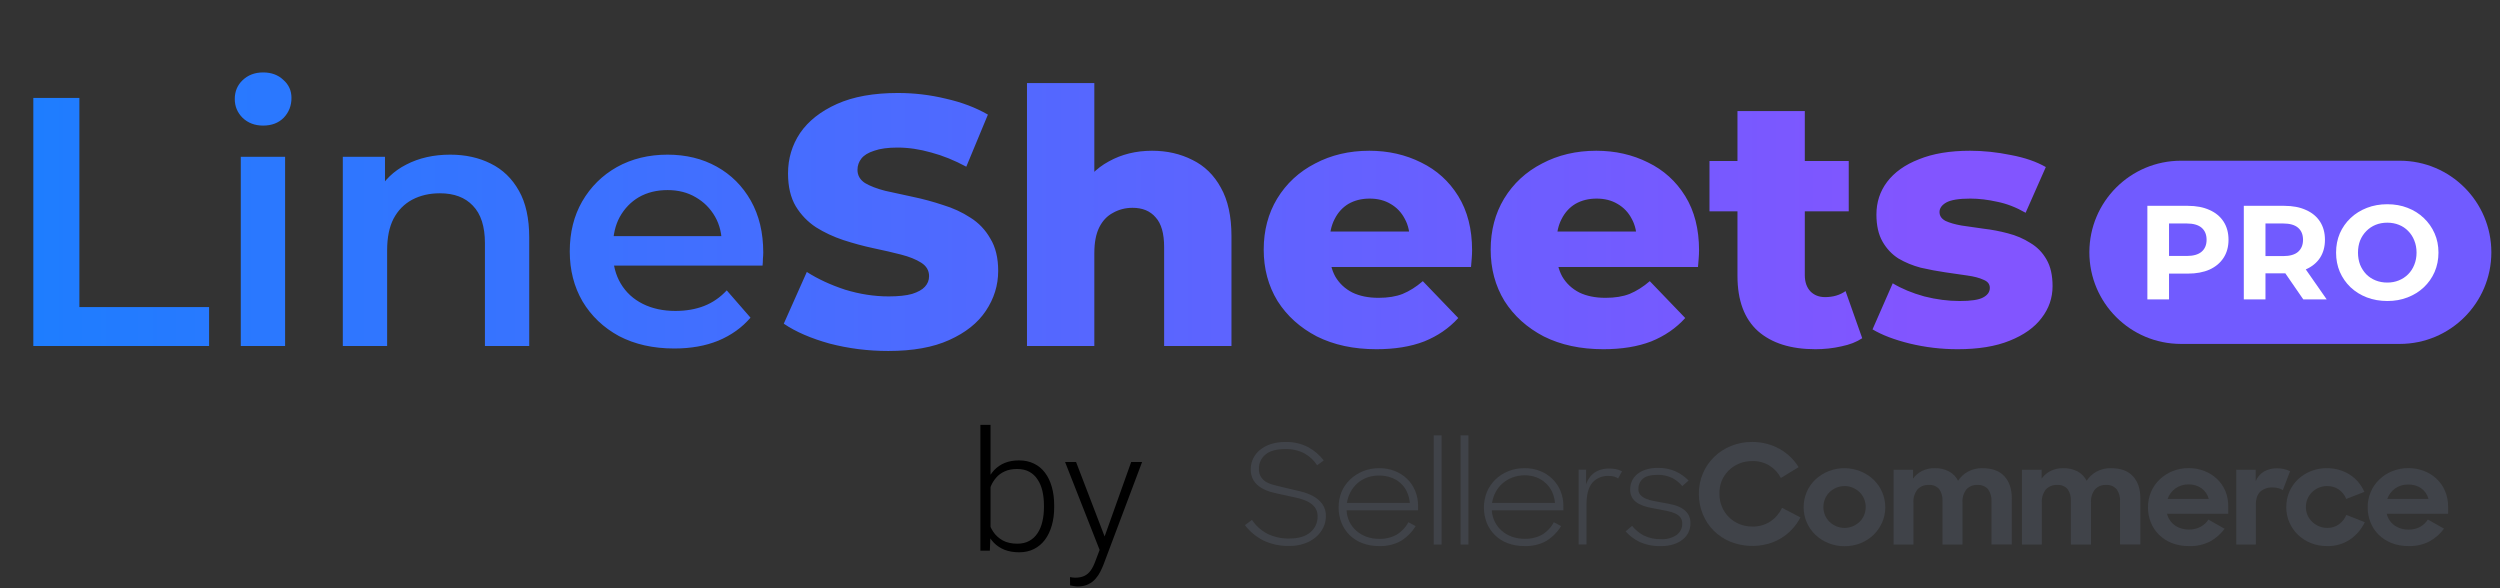 <svg width="153" height="36" viewBox="0 0 153 36" fill="none" xmlns="http://www.w3.org/2000/svg">
<rect x="0" y="0" width="153" height="36" fill="#333333" stroke="none"/>
<g clip-path="url(#clip0_14_2)">
<path d="M146.865 9.836H133.476C130.379 9.836 127.869 12.346 127.869 15.442V15.442C127.869 18.538 130.379 21.048 133.476 21.048H146.865C149.961 21.048 152.471 18.538 152.471 15.442V15.442C152.471 12.346 149.961 9.836 146.865 9.836Z" fill="#715BFF"/>
<path d="M2.039 21.177V5.994H4.858V18.791H12.796V21.177H2.039ZM14.736 21.177V9.595H17.448V21.177H14.736ZM16.103 7.686C15.597 7.686 15.178 7.527 14.845 7.209C14.527 6.891 14.368 6.508 14.368 6.06C14.368 5.597 14.527 5.214 14.845 4.91C15.178 4.592 15.597 4.433 16.103 4.433C16.609 4.433 17.021 4.585 17.339 4.888C17.672 5.178 17.838 5.546 17.838 5.994C17.838 6.472 17.679 6.876 17.361 7.209C17.043 7.527 16.623 7.686 16.103 7.686ZM27.552 9.465C28.477 9.465 29.302 9.645 30.025 10.007C30.762 10.368 31.34 10.925 31.76 11.677C32.179 12.414 32.389 13.369 32.389 14.54V21.177H29.678V14.887C29.678 13.86 29.432 13.094 28.94 12.588C28.463 12.082 27.791 11.829 26.923 11.829C26.287 11.829 25.723 11.959 25.231 12.219C24.74 12.479 24.357 12.87 24.082 13.39C23.822 13.896 23.692 14.54 23.692 15.32V21.177H20.98V9.595H23.561V12.718L23.106 11.764C23.511 11.026 24.096 10.462 24.863 10.072C25.643 9.667 26.54 9.465 27.552 9.465ZM41.267 21.328C39.981 21.328 38.853 21.075 37.884 20.569C36.93 20.049 36.185 19.34 35.65 18.444C35.13 17.547 34.869 16.528 34.869 15.386C34.869 14.229 35.122 13.21 35.629 12.328C36.149 11.431 36.857 10.73 37.754 10.224C38.665 9.718 39.699 9.465 40.855 9.465C41.983 9.465 42.988 9.71 43.87 10.202C44.752 10.694 45.446 11.388 45.952 12.284C46.458 13.181 46.711 14.236 46.711 15.451C46.711 15.566 46.704 15.697 46.69 15.841C46.69 15.986 46.682 16.123 46.668 16.253H37.017V14.453H45.236L44.174 15.017C44.188 14.352 44.051 13.766 43.762 13.26C43.472 12.754 43.075 12.356 42.569 12.067C42.077 11.778 41.506 11.633 40.855 11.633C40.19 11.633 39.605 11.778 39.099 12.067C38.607 12.356 38.217 12.761 37.927 13.282C37.653 13.788 37.515 14.388 37.515 15.082V15.516C37.515 16.21 37.674 16.824 37.992 17.359C38.311 17.894 38.759 18.306 39.337 18.596C39.916 18.885 40.581 19.029 41.333 19.029C41.983 19.029 42.569 18.928 43.089 18.726C43.61 18.523 44.072 18.205 44.477 17.771L45.931 19.441C45.41 20.049 44.752 20.519 43.957 20.851C43.176 21.169 42.28 21.328 41.267 21.328ZM54.365 21.48C53.122 21.48 51.922 21.328 50.765 21.025C49.623 20.707 48.69 20.302 47.967 19.81L49.377 16.643C50.056 17.077 50.837 17.439 51.719 17.728C52.616 18.003 53.505 18.14 54.387 18.14C54.98 18.14 55.457 18.09 55.819 17.988C56.18 17.873 56.44 17.728 56.599 17.555C56.773 17.366 56.859 17.15 56.859 16.904C56.859 16.557 56.7 16.282 56.382 16.08C56.064 15.877 55.652 15.711 55.146 15.581C54.64 15.451 54.076 15.32 53.454 15.19C52.847 15.06 52.232 14.894 51.611 14.692C51.004 14.489 50.447 14.229 49.941 13.911C49.435 13.578 49.023 13.152 48.704 12.631C48.386 12.096 48.227 11.424 48.227 10.614C48.227 9.703 48.473 8.879 48.965 8.142C49.471 7.404 50.223 6.811 51.22 6.363C52.218 5.915 53.462 5.691 54.951 5.691C55.948 5.691 56.925 5.806 57.879 6.038C58.847 6.255 59.708 6.58 60.46 7.014L59.137 10.202C58.414 9.812 57.698 9.522 56.99 9.334C56.281 9.132 55.594 9.031 54.929 9.031C54.336 9.031 53.859 9.096 53.498 9.226C53.136 9.342 52.876 9.501 52.717 9.703C52.558 9.906 52.478 10.137 52.478 10.397C52.478 10.73 52.63 10.997 52.934 11.2C53.252 11.388 53.664 11.547 54.17 11.677C54.69 11.793 55.254 11.915 55.862 12.046C56.483 12.176 57.098 12.342 57.705 12.544C58.327 12.732 58.891 12.993 59.397 13.325C59.903 13.643 60.308 14.07 60.611 14.605C60.929 15.125 61.089 15.783 61.089 16.578C61.089 17.46 60.836 18.277 60.33 19.029C59.838 19.767 59.093 20.36 58.096 20.808C57.112 21.256 55.869 21.48 54.365 21.48ZM70.508 9.226C71.419 9.226 72.243 9.414 72.981 9.79C73.718 10.151 74.296 10.715 74.715 11.482C75.149 12.248 75.366 13.238 75.366 14.453V21.177H71.245V15.125C71.245 14.287 71.071 13.68 70.725 13.303C70.392 12.913 69.922 12.718 69.315 12.718C68.881 12.718 68.484 12.819 68.122 13.022C67.76 13.21 67.479 13.506 67.276 13.911C67.074 14.316 66.973 14.843 66.973 15.494V21.177H62.852V5.084H66.973V12.761L66.018 11.785C66.467 10.932 67.081 10.296 67.862 9.877C68.642 9.443 69.525 9.226 70.508 9.226ZM84.236 21.372C82.848 21.372 81.633 21.111 80.592 20.591C79.565 20.056 78.763 19.333 78.185 18.422C77.621 17.497 77.339 16.448 77.339 15.277C77.339 14.106 77.613 13.065 78.163 12.154C78.727 11.229 79.5 10.513 80.483 10.007C81.467 9.486 82.573 9.226 83.802 9.226C84.958 9.226 86.014 9.465 86.969 9.942C87.923 10.405 88.682 11.091 89.246 12.002C89.809 12.913 90.092 14.019 90.092 15.32C90.092 15.465 90.084 15.631 90.07 15.819C90.056 16.007 90.041 16.181 90.026 16.34H80.722V14.171H87.836L86.275 14.778C86.289 14.243 86.188 13.781 85.971 13.39C85.768 13 85.479 12.696 85.103 12.479C84.742 12.262 84.315 12.154 83.823 12.154C83.332 12.154 82.898 12.262 82.522 12.479C82.161 12.696 81.879 13.007 81.677 13.412C81.474 13.802 81.373 14.265 81.373 14.8V15.429C81.373 16.007 81.489 16.506 81.72 16.925C81.966 17.345 82.312 17.67 82.761 17.901C83.209 18.118 83.744 18.227 84.366 18.227C84.944 18.227 85.436 18.147 85.84 17.988C86.26 17.815 86.672 17.555 87.077 17.207L89.246 19.463C88.682 20.085 87.988 20.562 87.163 20.895C86.34 21.213 85.363 21.372 84.236 21.372ZM98.125 21.372C96.738 21.372 95.523 21.111 94.482 20.591C93.456 20.056 92.653 19.333 92.075 18.422C91.51 17.497 91.229 16.448 91.229 15.277C91.229 14.106 91.504 13.065 92.053 12.154C92.617 11.229 93.39 10.513 94.374 10.007C95.357 9.486 96.463 9.226 97.692 9.226C98.849 9.226 99.904 9.465 100.858 9.942C101.813 10.405 102.572 11.091 103.136 12.002C103.7 12.913 103.982 14.019 103.982 15.32C103.982 15.465 103.974 15.631 103.96 15.819C103.945 16.007 103.931 16.181 103.917 16.34H94.612V14.171H101.726L100.164 14.778C100.179 14.243 100.078 13.781 99.861 13.39C99.659 13 99.369 12.696 98.993 12.479C98.632 12.262 98.205 12.154 97.713 12.154C97.222 12.154 96.788 12.262 96.412 12.479C96.051 12.696 95.769 13.007 95.566 13.412C95.364 13.802 95.263 14.265 95.263 14.8V15.429C95.263 16.007 95.378 16.506 95.61 16.925C95.856 17.345 96.203 17.67 96.651 17.901C97.099 18.118 97.634 18.227 98.256 18.227C98.834 18.227 99.326 18.147 99.731 17.988C100.15 17.815 100.562 17.555 100.967 17.207L103.136 19.463C102.572 20.085 101.878 20.562 101.054 20.895C100.229 21.213 99.254 21.372 98.125 21.372ZM111.105 21.372C109.601 21.372 108.43 21.003 107.591 20.266C106.753 19.514 106.333 18.386 106.333 16.882V6.797H110.454V16.839C110.454 17.258 110.57 17.591 110.801 17.836C111.032 18.068 111.329 18.183 111.691 18.183C112.182 18.183 112.601 18.061 112.948 17.815L113.968 20.699C113.621 20.931 113.194 21.097 112.688 21.198C112.182 21.314 111.654 21.372 111.105 21.372ZM104.62 12.935V9.855H113.143V12.935H104.62ZM119.804 21.372C118.806 21.372 117.83 21.256 116.876 21.025C115.936 20.793 115.177 20.504 114.599 20.157L115.835 17.338C116.384 17.67 117.028 17.938 117.765 18.14C118.502 18.328 119.226 18.422 119.934 18.422C120.628 18.422 121.105 18.35 121.366 18.205C121.64 18.061 121.777 17.865 121.777 17.62C121.777 17.388 121.648 17.222 121.387 17.121C121.142 17.005 120.809 16.918 120.389 16.86C119.985 16.803 119.536 16.738 119.045 16.665C118.553 16.593 118.055 16.499 117.548 16.383C117.057 16.253 116.601 16.065 116.182 15.819C115.777 15.559 115.452 15.212 115.206 14.778C114.96 14.345 114.837 13.795 114.837 13.13C114.837 12.378 115.054 11.713 115.488 11.135C115.936 10.542 116.587 10.079 117.44 9.747C118.293 9.4 119.334 9.226 120.563 9.226C121.387 9.226 122.218 9.313 123.057 9.486C123.91 9.645 124.626 9.891 125.204 10.224L123.968 13.022C123.39 12.689 122.811 12.465 122.233 12.349C121.655 12.219 121.105 12.154 120.585 12.154C119.891 12.154 119.399 12.233 119.11 12.393C118.835 12.552 118.698 12.747 118.698 12.978C118.698 13.21 118.821 13.39 119.066 13.52C119.312 13.636 119.638 13.73 120.043 13.802C120.462 13.86 120.917 13.925 121.409 13.998C121.9 14.055 122.392 14.149 122.884 14.28C123.39 14.41 123.845 14.605 124.25 14.865C124.67 15.111 125.002 15.451 125.248 15.884C125.493 16.304 125.617 16.846 125.617 17.511C125.617 18.234 125.392 18.885 124.944 19.463C124.51 20.041 123.86 20.504 122.992 20.851C122.139 21.198 121.076 21.372 119.804 21.372Z" fill="url(#paint0_linear_14_2)"/>
<path d="M131.419 18.324V12.597H133.898C134.41 12.597 134.852 12.681 135.223 12.851C135.594 13.014 135.88 13.251 136.082 13.562C136.284 13.873 136.385 14.244 136.385 14.675C136.385 15.1 136.284 15.469 136.082 15.779C135.88 16.09 135.594 16.33 135.223 16.499C134.852 16.663 134.41 16.745 133.898 16.745H132.155L132.744 16.148V18.324H131.419ZM132.744 16.295L132.155 15.665H133.824C134.233 15.665 134.538 15.578 134.741 15.403C134.942 15.229 135.043 14.986 135.043 14.675C135.043 14.359 134.942 14.113 134.741 13.939C134.538 13.764 134.233 13.677 133.824 13.677H132.155L132.744 13.047V16.295ZM137.321 18.324V12.597H139.8C140.313 12.597 140.755 12.681 141.125 12.851C141.496 13.014 141.783 13.251 141.985 13.562C142.186 13.873 142.287 14.244 142.287 14.675C142.287 15.1 142.186 15.469 141.985 15.779C141.783 16.085 141.496 16.319 141.125 16.483C140.755 16.647 140.313 16.728 139.8 16.728H138.058L138.647 16.148V18.324H137.321ZM140.962 18.324L139.53 16.246H140.945L142.394 18.324H140.962ZM138.647 16.295L138.058 15.673H139.727C140.136 15.673 140.441 15.586 140.643 15.411C140.845 15.231 140.945 14.986 140.945 14.675C140.945 14.359 140.845 14.113 140.643 13.939C140.441 13.764 140.136 13.677 139.727 13.677H138.058L138.647 13.047V16.295ZM146.109 18.422C145.657 18.422 145.237 18.348 144.849 18.201C144.467 18.054 144.135 17.846 143.851 17.579C143.573 17.312 143.355 16.998 143.197 16.638C143.044 16.278 142.968 15.886 142.968 15.46C142.968 15.035 143.044 14.642 143.197 14.282C143.355 13.922 143.576 13.609 143.859 13.341C144.143 13.074 144.476 12.867 144.858 12.72C145.239 12.572 145.654 12.499 146.101 12.499C146.554 12.499 146.968 12.572 147.344 12.72C147.727 12.867 148.056 13.074 148.334 13.341C148.618 13.609 148.839 13.922 148.997 14.282C149.155 14.637 149.234 15.029 149.234 15.46C149.234 15.886 149.155 16.281 148.997 16.647C148.839 17.006 148.618 17.32 148.334 17.587C148.056 17.849 147.727 18.054 147.344 18.201C146.968 18.348 146.557 18.422 146.109 18.422ZM146.101 17.293C146.357 17.293 146.592 17.249 146.805 17.162C147.023 17.075 147.214 16.949 147.377 16.786C147.541 16.622 147.666 16.428 147.754 16.205C147.846 15.981 147.893 15.733 147.893 15.46C147.893 15.188 147.846 14.94 147.754 14.716C147.666 14.492 147.541 14.299 147.377 14.135C147.219 13.971 147.031 13.846 146.813 13.759C146.595 13.671 146.357 13.628 146.101 13.628C145.844 13.628 145.607 13.671 145.389 13.759C145.176 13.846 144.988 13.971 144.825 14.135C144.661 14.299 144.533 14.492 144.44 14.716C144.353 14.94 144.309 15.188 144.309 15.46C144.309 15.728 144.353 15.976 144.44 16.205C144.533 16.428 144.659 16.622 144.816 16.786C144.98 16.949 145.171 17.075 145.389 17.162C145.607 17.249 145.844 17.293 146.101 17.293Z" fill="white"/>
<path d="M60 26H60.621V32.647L60.579 33.7H60V26ZM64.516 30.938V31.043C64.516 31.448 64.468 31.819 64.371 32.156C64.275 32.494 64.135 32.786 63.952 33.033C63.769 33.277 63.545 33.466 63.279 33.6C63.017 33.733 62.715 33.8 62.374 33.8C62.04 33.8 61.743 33.75 61.485 33.65C61.226 33.546 61.005 33.401 60.822 33.214C60.64 33.023 60.493 32.801 60.383 32.547C60.273 32.29 60.195 32.007 60.15 31.7V30.361C60.202 30.034 60.285 29.736 60.398 29.469C60.512 29.202 60.659 28.971 60.838 28.777C61.021 28.584 61.238 28.435 61.49 28.331C61.745 28.227 62.037 28.176 62.364 28.176C62.706 28.176 63.009 28.241 63.275 28.371C63.543 28.498 63.769 28.684 63.952 28.928C64.135 29.168 64.275 29.459 64.371 29.8C64.468 30.137 64.516 30.517 64.516 30.938ZM63.89 31.043V30.938C63.89 30.62 63.859 30.326 63.797 30.056C63.735 29.785 63.636 29.549 63.502 29.349C63.371 29.145 63.202 28.986 62.995 28.872C62.788 28.759 62.54 28.702 62.25 28.702C61.953 28.702 61.7 28.751 61.49 28.848C61.282 28.941 61.11 29.066 60.973 29.224C60.838 29.377 60.731 29.546 60.651 29.73C60.572 29.914 60.514 30.094 60.476 30.271V31.83C60.535 32.081 60.636 32.316 60.781 32.537C60.926 32.758 61.121 32.937 61.366 33.074C61.61 33.207 61.909 33.274 62.261 33.274C62.543 33.274 62.787 33.217 62.99 33.104C63.197 32.99 63.366 32.833 63.497 32.632C63.632 32.432 63.729 32.196 63.792 31.925C63.857 31.655 63.89 31.361 63.89 31.043ZM67.486 33.159L69.228 28.276H69.896L67.527 34.572C67.478 34.696 67.417 34.833 67.341 34.983C67.268 35.134 67.171 35.278 67.051 35.415C66.934 35.555 66.786 35.669 66.606 35.755C66.43 35.846 66.214 35.891 65.959 35.891C65.894 35.891 65.81 35.883 65.706 35.866C65.606 35.852 65.534 35.839 65.489 35.826L65.484 35.319C65.522 35.329 65.577 35.338 65.649 35.344C65.722 35.351 65.772 35.355 65.799 35.355C66.023 35.355 66.211 35.318 66.363 35.244C66.518 35.171 66.647 35.06 66.751 34.913C66.854 34.77 66.946 34.589 67.025 34.372L67.486 33.159ZM65.856 28.276L67.641 32.933L67.806 33.56L67.356 33.805L65.183 28.276H65.856Z" fill="black"/>
<path d="M77.302 33.069C76.864 32.844 76.484 32.526 76.19 32.139L76.619 31.817C76.854 32.172 77.177 32.464 77.561 32.665C77.983 32.87 78.45 32.97 78.921 32.957C79.471 32.957 79.892 32.831 80.19 32.58C80.336 32.458 80.451 32.306 80.529 32.135C80.606 31.964 80.643 31.778 80.637 31.591C80.644 31.393 80.582 31.197 80.461 31.037C80.34 30.887 80.183 30.766 80.006 30.684C79.796 30.587 79.576 30.513 79.35 30.463L78.574 30.294C78.324 30.243 78.077 30.185 77.835 30.124C77.606 30.064 77.385 29.973 77.183 29.853C76.995 29.74 76.835 29.586 76.719 29.403C76.595 29.19 76.534 28.947 76.544 28.703C76.546 28.479 76.597 28.258 76.696 28.056C76.794 27.853 76.937 27.673 77.116 27.53C77.311 27.374 77.534 27.254 77.775 27.178C78.057 27.089 78.352 27.046 78.649 27.05C79.143 27.034 79.632 27.144 80.067 27.369C80.437 27.573 80.759 27.848 81.013 28.178L80.61 28.475C80.416 28.173 80.146 27.922 79.828 27.746C79.465 27.561 79.059 27.47 78.649 27.483C78.107 27.483 77.704 27.596 77.442 27.822C77.313 27.929 77.212 28.062 77.143 28.212C77.075 28.361 77.042 28.524 77.046 28.687C77.036 28.872 77.084 29.056 77.185 29.213C77.279 29.348 77.406 29.457 77.555 29.532C77.733 29.618 77.922 29.681 78.116 29.722C78.333 29.773 78.569 29.827 78.816 29.892C79.063 29.956 79.341 30.005 79.612 30.078C79.877 30.144 80.132 30.241 80.372 30.367C80.59 30.486 80.779 30.65 80.927 30.847C81.079 31.065 81.155 31.325 81.144 31.588C81.146 31.831 81.091 32.072 80.983 32.292C80.874 32.514 80.719 32.712 80.527 32.874C80.322 33.046 80.084 33.18 79.828 33.267C79.536 33.367 79.23 33.416 78.921 33.411C78.361 33.428 77.805 33.31 77.302 33.069Z" fill="#404349"/>
<path d="M83.373 33.241C83.08 33.131 82.815 32.962 82.595 32.746C82.38 32.531 82.211 32.278 82.1 31.999C81.981 31.7 81.921 31.382 81.924 31.061C81.919 30.737 81.978 30.414 82.1 30.111C82.219 29.825 82.398 29.566 82.625 29.348C82.851 29.131 83.118 28.959 83.412 28.839C83.728 28.713 84.067 28.649 84.41 28.653C84.733 28.648 85.055 28.706 85.355 28.822C85.64 28.932 85.898 29.097 86.114 29.307C86.33 29.517 86.5 29.767 86.611 30.044C86.732 30.342 86.792 30.66 86.787 30.98V31.231H82.411C82.422 31.473 82.481 31.711 82.586 31.931C82.688 32.14 82.831 32.327 83.006 32.483C83.186 32.641 83.396 32.765 83.624 32.847C83.871 32.937 84.134 32.981 84.398 32.978C84.774 32.99 85.146 32.902 85.474 32.724C85.781 32.538 86.03 32.274 86.192 31.96L86.638 32.198C86.412 32.569 86.096 32.883 85.719 33.114C85.318 33.33 84.865 33.435 84.406 33.419C84.054 33.424 83.703 33.364 83.373 33.241ZM83.675 29.221C83.453 29.302 83.248 29.423 83.071 29.577C82.898 29.731 82.755 29.914 82.649 30.116C82.538 30.325 82.464 30.549 82.43 30.781H86.281C86.262 30.547 86.203 30.318 86.106 30.103C86.014 29.901 85.881 29.72 85.716 29.569C85.55 29.42 85.355 29.305 85.143 29.229C84.912 29.144 84.667 29.102 84.42 29.105C84.166 29.098 83.914 29.137 83.675 29.221Z" fill="#404349"/>
<path d="M88.224 26.643V33.326H87.743V26.643H88.224Z" fill="#404349"/>
<path d="M89.867 26.643V33.326H89.387V26.643H89.867Z" fill="#404349"/>
<path d="M92.264 33.241C91.971 33.131 91.706 32.962 91.486 32.745C91.27 32.531 91.102 32.277 90.99 31.999C90.753 31.39 90.757 30.718 90.999 30.111C91.116 29.826 91.291 29.566 91.516 29.348C91.742 29.131 92.009 28.959 92.303 28.839C92.619 28.712 92.958 28.649 93.301 28.652C93.624 28.648 93.946 28.706 94.246 28.822C94.53 28.932 94.787 29.097 95.004 29.306C95.219 29.517 95.389 29.768 95.502 30.043C95.623 30.342 95.682 30.66 95.678 30.98V31.231H91.296C91.312 31.472 91.374 31.708 91.48 31.926C91.583 32.135 91.725 32.322 91.9 32.477C92.081 32.636 92.29 32.76 92.518 32.842C92.766 32.932 93.028 32.976 93.292 32.973C93.67 32.988 94.045 32.902 94.375 32.724C94.683 32.538 94.931 32.274 95.093 31.96L95.54 32.198C95.313 32.569 94.997 32.883 94.62 33.114C94.22 33.33 93.766 33.435 93.308 33.419C92.951 33.425 92.597 33.365 92.264 33.241ZM92.565 29.221C92.118 29.385 91.75 29.704 91.533 30.116C91.422 30.325 91.347 30.549 91.314 30.781H95.165C95.146 30.547 95.087 30.318 94.989 30.103C94.898 29.901 94.765 29.72 94.599 29.569C94.434 29.414 94.239 29.293 94.026 29.212C93.794 29.127 93.549 29.085 93.302 29.088C93.051 29.088 92.801 29.133 92.565 29.221Z" fill="#404349"/>
<path d="M97.07 28.746V29.662C97.15 29.37 97.327 29.113 97.575 28.93C97.843 28.753 98.164 28.665 98.488 28.678C98.758 28.666 99.026 28.722 99.267 28.84L99.031 29.281C98.958 29.233 98.879 29.195 98.795 29.17C98.69 29.141 98.58 29.127 98.471 29.128C98.277 29.115 98.083 29.146 97.905 29.22C97.726 29.294 97.567 29.407 97.444 29.552C97.21 29.837 97.093 30.279 97.093 30.878V33.321H96.612V28.741L97.07 28.746Z" fill="#404349"/>
<path d="M100.337 33.162C100.013 33.005 99.725 32.787 99.488 32.521L99.882 32.182C100.073 32.419 100.311 32.616 100.582 32.764C100.912 32.929 101.279 33.009 101.65 32.996C101.994 33.02 102.336 32.927 102.618 32.733C102.727 32.65 102.815 32.542 102.873 32.42C102.931 32.298 102.958 32.164 102.952 32.029C102.958 31.893 102.915 31.76 102.83 31.652C102.741 31.549 102.629 31.468 102.502 31.415C102.35 31.352 102.192 31.303 102.03 31.271C101.855 31.233 101.669 31.198 101.482 31.164C101.294 31.13 101.065 31.089 100.861 31.042C100.669 30.998 100.484 30.931 100.31 30.842C100.151 30.762 100.016 30.645 99.915 30.502C99.809 30.338 99.757 30.145 99.767 29.951C99.765 29.776 99.801 29.603 99.872 29.442C99.943 29.282 100.051 29.14 100.187 29.027C100.341 28.9 100.519 28.804 100.712 28.743C100.95 28.669 101.201 28.632 101.452 28.637C101.834 28.625 102.213 28.7 102.56 28.854C102.853 28.993 103.117 29.181 103.342 29.408L102.957 29.748C102.789 29.546 102.581 29.379 102.345 29.256C102.069 29.119 101.762 29.052 101.452 29.061C101.019 29.061 100.714 29.142 100.537 29.303C100.449 29.384 100.379 29.482 100.334 29.591C100.288 29.7 100.266 29.817 100.271 29.934C100.263 30.064 100.307 30.191 100.393 30.29C100.483 30.387 100.594 30.464 100.717 30.516C100.865 30.579 101.022 30.626 101.181 30.655L101.723 30.757C101.934 30.791 102.141 30.833 102.35 30.881C102.544 30.924 102.731 30.994 102.905 31.088C103.064 31.179 103.2 31.303 103.303 31.452C103.411 31.625 103.464 31.826 103.455 32.029C103.456 32.216 103.416 32.401 103.337 32.572C103.257 32.743 103.138 32.894 102.987 33.013C102.822 33.145 102.632 33.246 102.427 33.31C102.176 33.387 101.915 33.425 101.652 33.42C101.199 33.436 100.748 33.348 100.337 33.162Z" fill="#404349"/>
<path d="M105.917 33.162C105.529 33.004 105.178 32.773 104.884 32.483C104.592 32.19 104.364 31.844 104.21 31.465C104.049 31.071 103.967 30.651 103.97 30.227C103.966 29.796 104.05 29.368 104.219 28.968C104.378 28.591 104.613 28.249 104.91 27.96C105.207 27.672 105.559 27.444 105.949 27.289C106.359 27.125 106.8 27.043 107.243 27.047C107.539 27.047 107.833 27.084 108.119 27.157C108.394 27.228 108.658 27.334 108.906 27.471C109.147 27.605 109.369 27.77 109.566 27.959C109.763 28.147 109.934 28.359 110.074 28.59L108.989 29.252C108.83 28.942 108.588 28.68 108.289 28.494C107.974 28.303 107.609 28.207 107.238 28.217C106.968 28.215 106.699 28.265 106.45 28.366C106.2 28.466 105.974 28.615 105.785 28.802C105.602 28.988 105.458 29.205 105.36 29.443C105.265 29.695 105.22 29.962 105.229 30.23C105.227 30.495 105.278 30.757 105.377 31.002C105.473 31.239 105.615 31.456 105.798 31.638C105.979 31.82 106.197 31.966 106.436 32.068C106.691 32.174 106.965 32.227 107.242 32.224C107.64 32.235 108.03 32.124 108.358 31.906C108.665 31.697 108.907 31.411 109.059 31.079L110.188 31.664C110.055 31.922 109.887 32.161 109.688 32.376C109.493 32.589 109.268 32.775 109.02 32.928C108.766 33.083 108.49 33.203 108.201 33.284C107.45 33.489 106.649 33.446 105.926 33.162H105.917Z" fill="#404349"/>
<path d="M111.889 33.233C111.593 33.115 111.325 32.942 111.097 32.724C110.869 32.504 110.688 32.241 110.566 31.952C110.443 31.663 110.381 31.352 110.383 31.04C110.382 30.722 110.446 30.406 110.57 30.112C110.692 29.827 110.87 29.569 111.096 29.352C111.573 28.903 112.212 28.652 112.876 28.652C113.542 28.652 114.181 28.903 114.657 29.352C114.888 29.574 115.07 29.839 115.194 30.13C115.318 30.421 115.381 30.733 115.379 31.048C115.381 31.366 115.315 31.681 115.187 31.973C115.063 32.256 114.884 32.514 114.661 32.733C114.435 32.952 114.166 33.125 113.87 33.242C113.555 33.368 113.217 33.432 112.876 33.428C112.537 33.429 112.201 33.363 111.889 33.233ZM113.394 32.207C113.547 32.142 113.686 32.05 113.805 31.936C113.924 31.82 114.018 31.684 114.082 31.533C114.215 31.21 114.215 30.851 114.082 30.528C114.018 30.376 113.924 30.237 113.805 30.12C113.686 30.007 113.547 29.915 113.394 29.849C113.234 29.782 113.061 29.747 112.886 29.747C112.712 29.747 112.539 29.782 112.379 29.849C112.226 29.915 112.087 30.007 111.968 30.12C111.849 30.237 111.755 30.376 111.691 30.528C111.558 30.851 111.558 31.21 111.691 31.533C111.755 31.684 111.849 31.82 111.968 31.936C112.086 32.05 112.226 32.142 112.379 32.207C112.539 32.274 112.712 32.309 112.886 32.309C113.061 32.309 113.234 32.274 113.394 32.207Z" fill="#404349"/>
<path d="M117.078 28.746V29.289C117.222 29.093 117.41 28.934 117.629 28.822C117.866 28.707 118.127 28.648 118.391 28.653C118.702 28.642 119.01 28.711 119.283 28.853C119.523 28.985 119.715 29.184 119.835 29.424C119.985 29.189 120.194 28.995 120.444 28.861C120.712 28.718 121.013 28.646 121.319 28.653C121.919 28.653 122.37 28.818 122.672 29.15C122.975 29.481 123.124 29.933 123.122 30.507V33.322H121.879V30.68C121.894 30.42 121.822 30.163 121.674 29.947C121.593 29.853 121.49 29.78 121.373 29.733C121.257 29.687 121.13 29.668 121.004 29.679C120.881 29.674 120.758 29.695 120.645 29.741C120.532 29.788 120.43 29.858 120.348 29.947C120.168 30.179 120.081 30.466 120.105 30.756V33.326H118.88V30.646C118.896 30.393 118.825 30.143 118.678 29.933C118.599 29.844 118.498 29.774 118.386 29.73C118.274 29.686 118.151 29.668 118.031 29.679C117.904 29.673 117.778 29.695 117.66 29.741C117.544 29.788 117.438 29.86 117.353 29.95C117.167 30.188 117.078 30.484 117.103 30.781V33.326H115.887V28.746H117.078Z" fill="#404349"/>
<path d="M124.947 28.746V29.289C125.09 29.093 125.278 28.934 125.498 28.822C125.734 28.707 125.994 28.648 126.259 28.653C126.57 28.642 126.877 28.711 127.152 28.853C127.391 28.985 127.583 29.184 127.703 29.424C127.853 29.189 128.063 28.995 128.312 28.861C128.58 28.718 128.882 28.646 129.187 28.653C129.787 28.653 130.238 28.818 130.54 29.15C130.843 29.481 130.993 29.933 130.99 30.507V33.322H129.747V30.68C129.763 30.42 129.691 30.163 129.543 29.947C129.462 29.853 129.358 29.78 129.242 29.733C129.125 29.687 128.998 29.668 128.873 29.679C128.75 29.674 128.627 29.695 128.513 29.741C128.399 29.788 128.298 29.858 128.216 29.947C128.035 30.178 127.948 30.466 127.971 30.756V33.326H126.737V30.646C126.753 30.393 126.682 30.143 126.536 29.933C126.456 29.844 126.356 29.774 126.244 29.73C126.131 29.686 126.009 29.668 125.888 29.679C125.761 29.674 125.635 29.695 125.518 29.742C125.401 29.789 125.295 29.86 125.209 29.95C125.024 30.189 124.936 30.484 124.96 30.781V33.326H123.744V28.746H124.947Z" fill="#404349"/>
<path d="M132.926 33.238C132.629 33.123 132.359 32.95 132.133 32.729C131.914 32.514 131.743 32.257 131.631 31.974C131.512 31.677 131.453 31.36 131.456 31.041C131.454 30.72 131.518 30.402 131.643 30.105C131.765 29.82 131.943 29.562 132.168 29.345C132.395 29.128 132.662 28.955 132.956 28.836C133.266 28.71 133.6 28.647 133.936 28.649C134.272 28.646 134.605 28.706 134.917 28.828C135.204 28.94 135.466 29.106 135.686 29.316C135.907 29.527 136.079 29.779 136.195 30.057C136.316 30.357 136.376 30.677 136.369 30.999V31.44H132.62C132.689 31.722 132.858 31.973 133.096 32.149C133.35 32.326 133.659 32.416 133.971 32.407C134.219 32.413 134.464 32.355 134.681 32.237C134.874 32.132 135.038 31.982 135.156 31.799L136.145 32.359C135.915 32.674 135.616 32.938 135.271 33.131C134.869 33.337 134.419 33.436 133.966 33.419C133.611 33.425 133.257 33.364 132.926 33.238ZM133.137 29.891C132.912 30.053 132.744 30.278 132.655 30.536H135.176C135.111 30.273 134.953 30.041 134.729 29.879C134.496 29.72 134.216 29.638 133.931 29.645C133.646 29.641 133.367 29.727 133.137 29.891Z" fill="#404349"/>
<path d="M138.05 28.746V29.45C138.146 29.201 138.326 28.991 138.561 28.853C138.805 28.72 139.081 28.654 139.361 28.661C139.51 28.66 139.658 28.677 139.802 28.712C139.923 28.741 140.041 28.784 140.152 28.839L139.711 29.993C139.63 29.941 139.542 29.903 139.448 29.879C139.329 29.846 139.205 29.83 139.081 29.832C138.808 29.819 138.542 29.909 138.336 30.083C138.15 30.252 138.057 30.525 138.057 30.909V33.326H136.858V28.746H138.05Z" fill="#404349"/>
<path d="M141.417 33.232C141.124 33.115 140.858 32.944 140.633 32.727C140.408 32.51 140.23 32.252 140.108 31.968C139.981 31.673 139.918 31.356 139.921 31.036C139.918 30.713 139.981 30.393 140.108 30.094C140.23 29.812 140.409 29.555 140.633 29.339C141.104 28.893 141.739 28.646 142.398 28.652C142.658 28.651 142.918 28.687 143.168 28.759C143.399 28.826 143.619 28.926 143.818 29.056C144.013 29.183 144.187 29.337 144.335 29.514C144.484 29.693 144.607 29.891 144.699 30.103L143.588 30.535C143.5 30.302 143.341 30.1 143.132 29.955C142.922 29.815 142.671 29.742 142.415 29.747C142.24 29.745 142.067 29.78 141.907 29.848C141.596 29.98 141.35 30.223 141.219 30.527C141.152 30.688 141.118 30.861 141.12 31.036C141.118 31.204 141.152 31.372 141.219 31.528C141.286 31.678 141.381 31.815 141.499 31.931C141.62 32.047 141.762 32.14 141.916 32.206C142.076 32.275 142.249 32.309 142.424 32.308C142.682 32.315 142.937 32.237 143.144 32.087C143.348 31.939 143.504 31.74 143.597 31.511L144.726 31.96C144.526 32.377 144.221 32.739 143.836 33.008C143.418 33.292 142.916 33.436 142.407 33.419C142.067 33.423 141.73 33.359 141.417 33.232Z" fill="#404349"/>
<path d="M146.372 33.238C146.074 33.123 145.805 32.95 145.579 32.729C145.36 32.514 145.188 32.257 145.077 31.974C144.959 31.677 144.899 31.36 144.902 31.041C144.9 30.72 144.963 30.402 145.09 30.105C145.211 29.82 145.39 29.562 145.615 29.345C145.841 29.128 146.108 28.955 146.402 28.836C146.713 28.71 147.046 28.647 147.382 28.649C147.718 28.646 148.051 28.706 148.363 28.828C148.65 28.94 148.911 29.106 149.133 29.316C149.352 29.527 149.525 29.779 149.64 30.057C149.765 30.356 149.827 30.676 149.824 30.999V31.44H146.066C146.133 31.723 146.299 31.975 146.537 32.152C146.791 32.329 147.099 32.42 147.412 32.41C147.66 32.416 147.905 32.358 148.121 32.24C148.312 32.131 148.471 31.978 148.584 31.794L149.574 32.354C149.343 32.669 149.044 32.933 148.698 33.126C148.304 33.331 147.86 33.432 147.412 33.419C147.057 33.425 146.703 33.364 146.372 33.238ZM146.583 29.891C146.358 30.053 146.19 30.278 146.101 30.536H148.622C148.557 30.273 148.399 30.041 148.175 29.879C147.941 29.723 147.662 29.644 147.379 29.654C147.094 29.647 146.814 29.73 146.583 29.891Z" fill="#404349"/>
</g>
<defs>
<linearGradient id="paint0_linear_14_2" x1="-32.417" y1="26.471" x2="126.529" y2="26.471" gradientUnits="userSpaceOnUse">
<stop stop-color="#0089FF"/>
<stop offset="0.942" stop-color="#8255FF"/>
</linearGradient>
<clipPath id="clip0_14_2">
<rect width="152.471" height="36" fill="white"/>
</clipPath>
</defs>
</svg>
